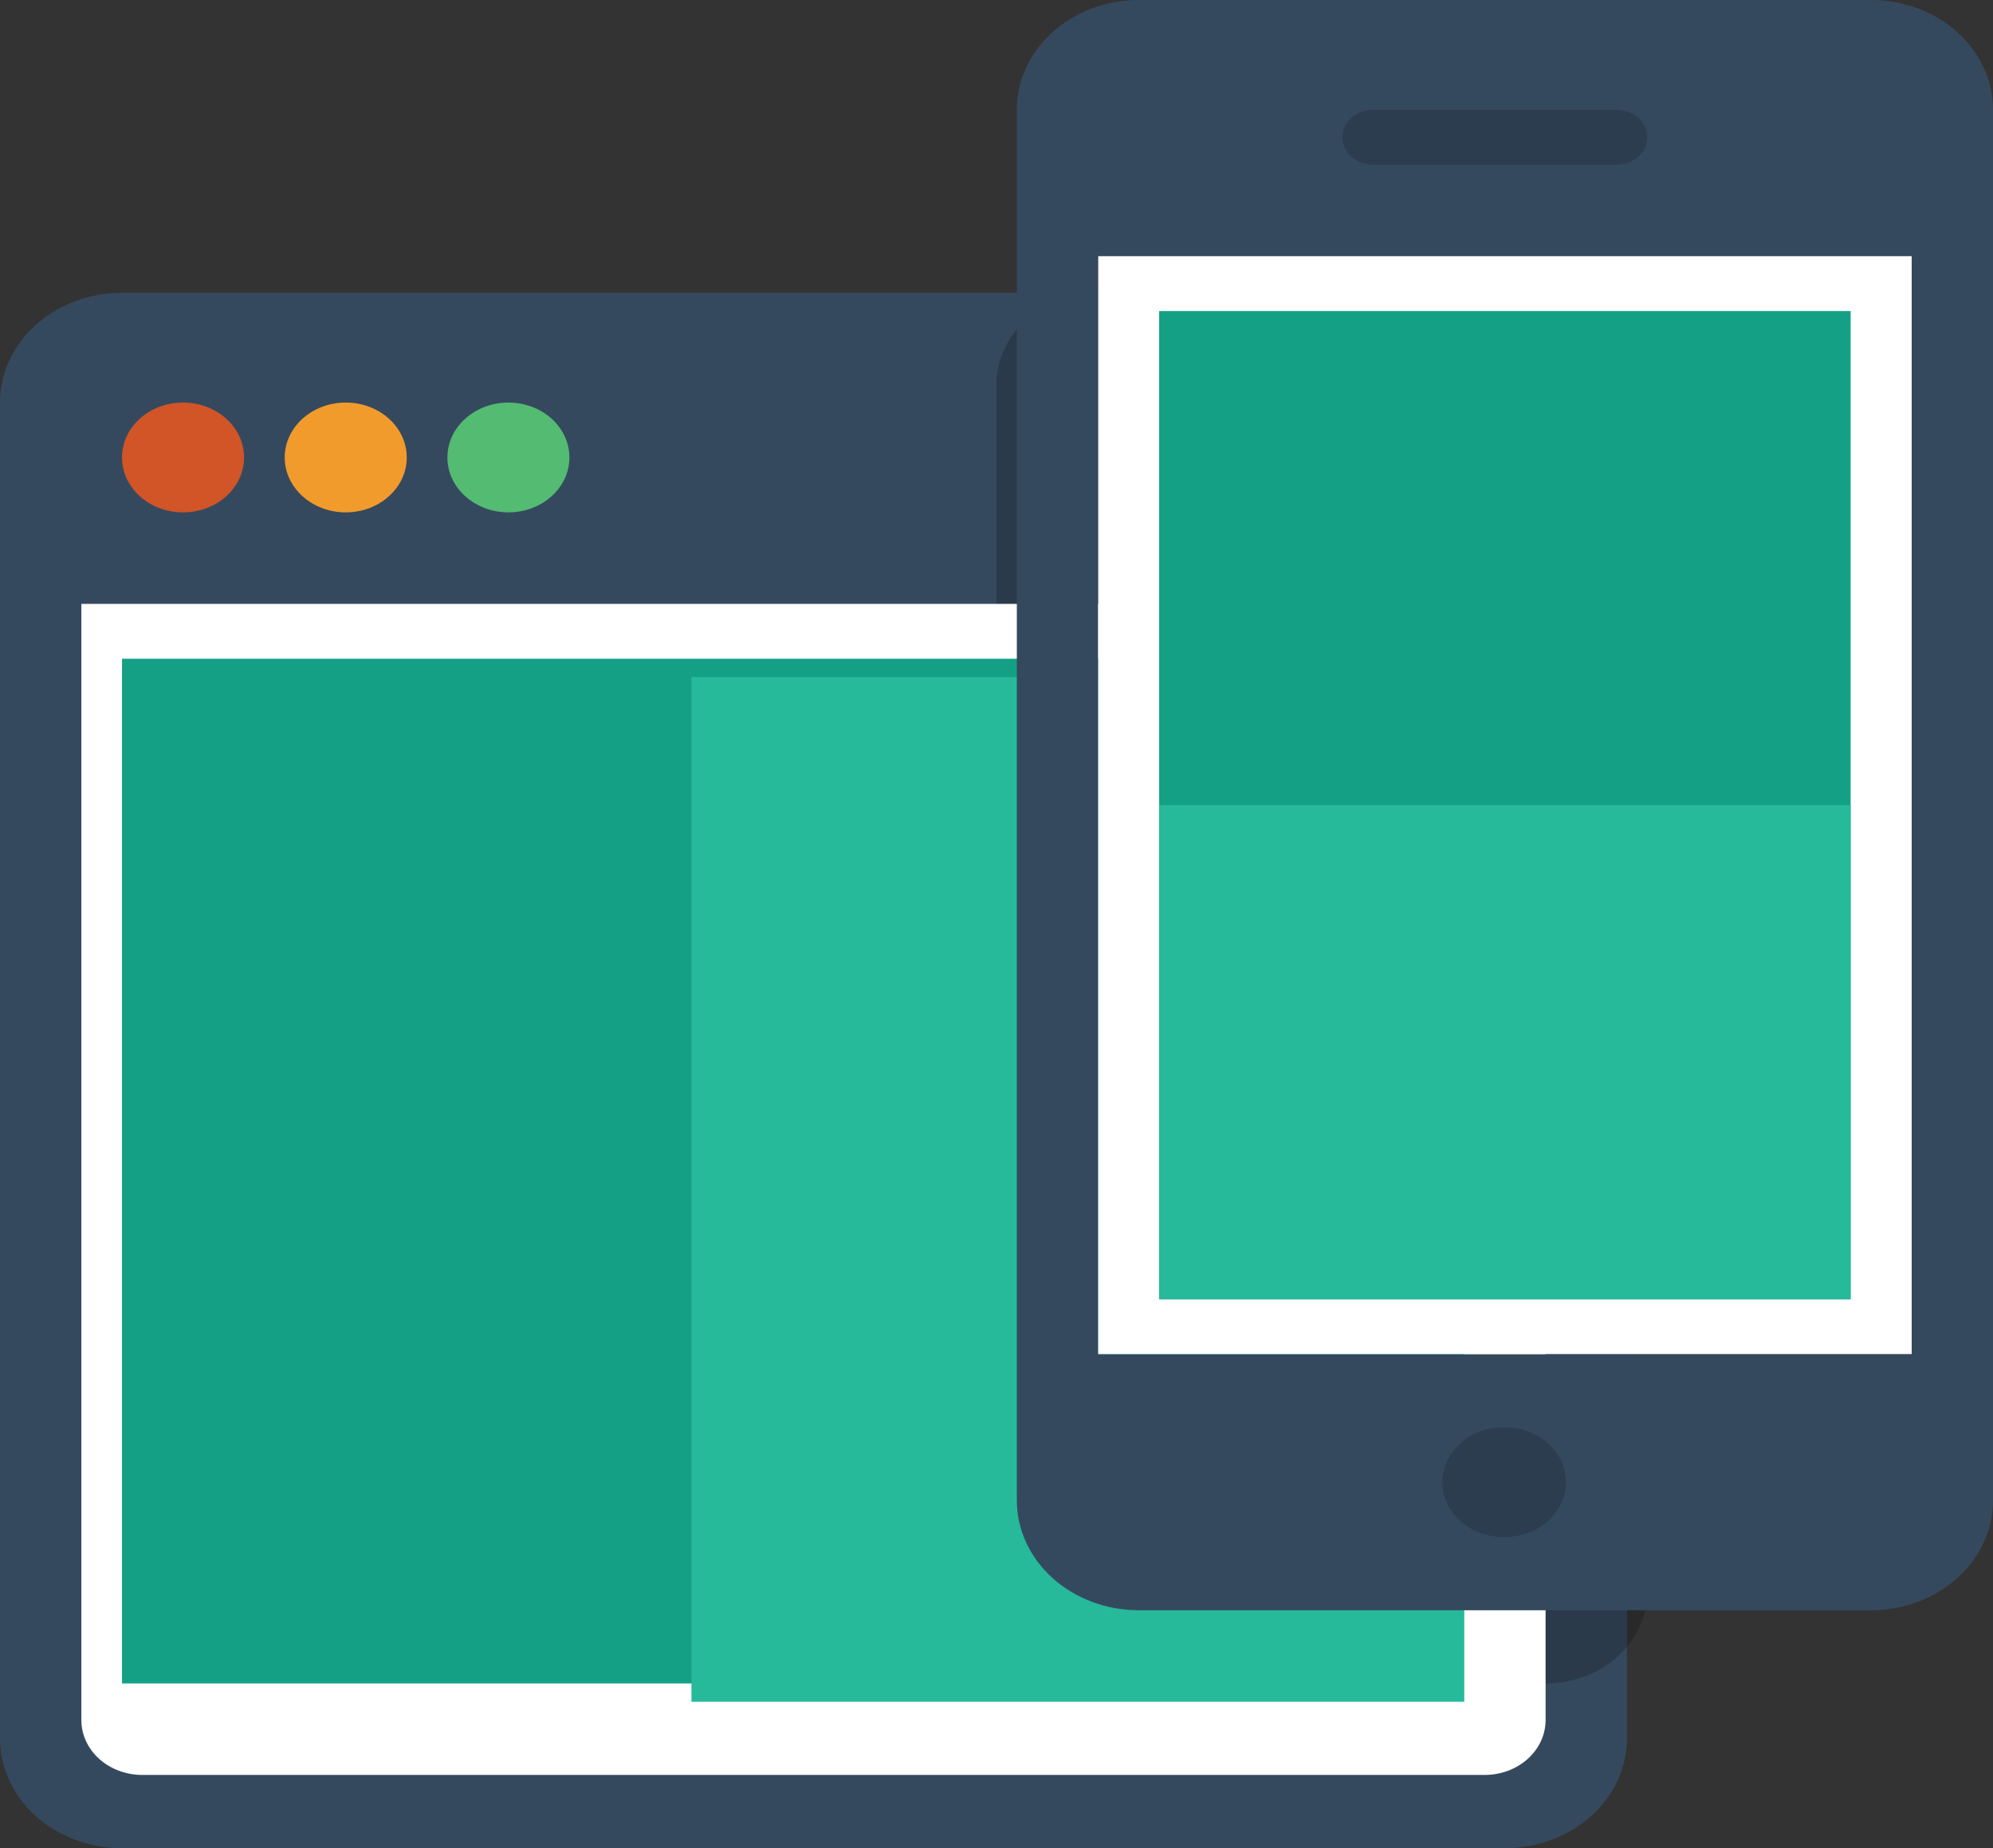 <svg width="55" height="51" viewBox="0 0 55 51" fill="none" xmlns="http://www.w3.org/2000/svg">
<rect x="0" y="0" width="55" height="51" fill="#333333" stroke="none"/>
<path d="M41.531 8.08H3.367C2.474 8.08 1.618 8.399 0.986 8.967C0.355 9.535 0 10.306 0 11.109L0 47.971C0 48.774 0.355 49.545 0.986 50.113C1.618 50.681 2.474 51 3.367 51H41.531C42.424 51 43.28 50.681 43.912 50.113C44.543 49.545 44.898 48.774 44.898 47.971V11.109C44.898 10.306 44.543 9.535 43.912 8.967C43.28 8.399 42.424 8.08 41.531 8.08Z" fill="#35495E"/>
<path opacity="0.2" d="M42.653 8.08H30.306C28.756 8.08 27.5 9.21 27.5 10.604V43.931C27.5 45.325 28.756 46.456 30.306 46.456H42.653C44.203 46.456 45.459 45.325 45.459 43.931V10.604C45.459 9.21 44.203 8.08 42.653 8.08Z" fill="black"/>
<path d="M42.653 47.466C42.653 47.867 42.476 48.253 42.16 48.537C41.844 48.821 41.416 48.98 40.97 48.98H3.929C3.482 48.98 3.054 48.821 2.738 48.537C2.422 48.253 2.245 47.867 2.245 47.466V16.664H42.653V47.466Z" fill="white"/>
<path d="M5.051 14.139C5.981 14.139 6.735 13.46 6.735 12.624C6.735 11.787 5.981 11.109 5.051 11.109C4.121 11.109 3.367 11.787 3.367 12.624C3.367 13.46 4.121 14.139 5.051 14.139Z" fill="#D15527"/>
<path d="M9.541 14.139C10.471 14.139 11.225 13.46 11.225 12.624C11.225 11.787 10.471 11.109 9.541 11.109C8.611 11.109 7.857 11.787 7.857 12.624C7.857 13.46 8.611 14.139 9.541 14.139Z" fill="#F19B2D"/>
<path d="M14.03 14.139C14.96 14.139 15.714 13.46 15.714 12.624C15.714 11.787 14.96 11.109 14.03 11.109C13.101 11.109 12.347 11.787 12.347 12.624C12.347 13.46 13.101 14.139 14.03 14.139Z" fill="#53BB72"/>
<path fill-rule="evenodd" clip-rule="evenodd" d="M3.367 18.178H39.286V46.455H3.367V18.178Z" fill="#14A085"/>
<path fill-rule="evenodd" clip-rule="evenodd" d="M19.082 18.683H40.409V46.96H19.082V18.683Z" fill="#26B99A"/>
<path fill-rule="evenodd" clip-rule="evenodd" d="M51.633 0H31.429C30.536 0 29.679 0.319 29.048 0.887C28.416 1.456 28.061 2.226 28.061 3.03V41.406C28.062 42.21 28.417 42.98 29.048 43.548C29.68 44.116 30.536 44.435 31.429 44.435H51.633C52.526 44.435 53.382 44.116 54.014 43.548C54.645 42.98 55 42.21 55 41.406V3.03C55 2.226 54.645 1.456 54.014 0.887C53.383 0.319 52.526 0 51.633 0V0ZM52.755 37.366H30.306V7.069H52.755V37.366Z" fill="#35495E"/>
<path fill-rule="evenodd" clip-rule="evenodd" d="M30.307 7.069H52.756V37.366H30.307V7.069Z" fill="white"/>
<path fill-rule="evenodd" clip-rule="evenodd" d="M31.989 8.584H51.071V35.851H31.989V8.584Z" fill="#14A085"/>
<path fill-rule="evenodd" clip-rule="evenodd" d="M31.989 22.218H51.071V35.851H31.989V22.218Z" fill="#26B99A"/>
<path fill-rule="evenodd" clip-rule="evenodd" d="M37.883 3.03H44.617C44.841 3.03 45.055 3.11 45.213 3.252C45.371 3.394 45.459 3.586 45.459 3.787C45.459 3.988 45.371 4.181 45.213 4.323C45.055 4.465 44.841 4.545 44.617 4.545H37.883C37.66 4.545 37.446 4.465 37.288 4.323C37.13 4.181 37.041 3.988 37.041 3.787C37.041 3.586 37.13 3.394 37.288 3.252C37.446 3.11 37.66 3.03 37.883 3.03ZM41.531 39.387C41.977 39.387 42.405 39.546 42.721 39.83C43.037 40.114 43.214 40.499 43.214 40.901C43.214 41.303 43.037 41.688 42.721 41.972C42.405 42.256 41.977 42.415 41.531 42.415C41.306 42.421 41.083 42.385 40.873 42.312C40.664 42.238 40.473 42.127 40.312 41.986C40.151 41.845 40.023 41.676 39.936 41.49C39.849 41.303 39.804 41.103 39.804 40.901C39.804 40.699 39.849 40.499 39.936 40.312C40.023 40.126 40.151 39.957 40.312 39.816C40.473 39.675 40.664 39.564 40.873 39.491C41.083 39.417 41.306 39.382 41.531 39.387Z" fill="#2C3D4F"/>
</svg>
